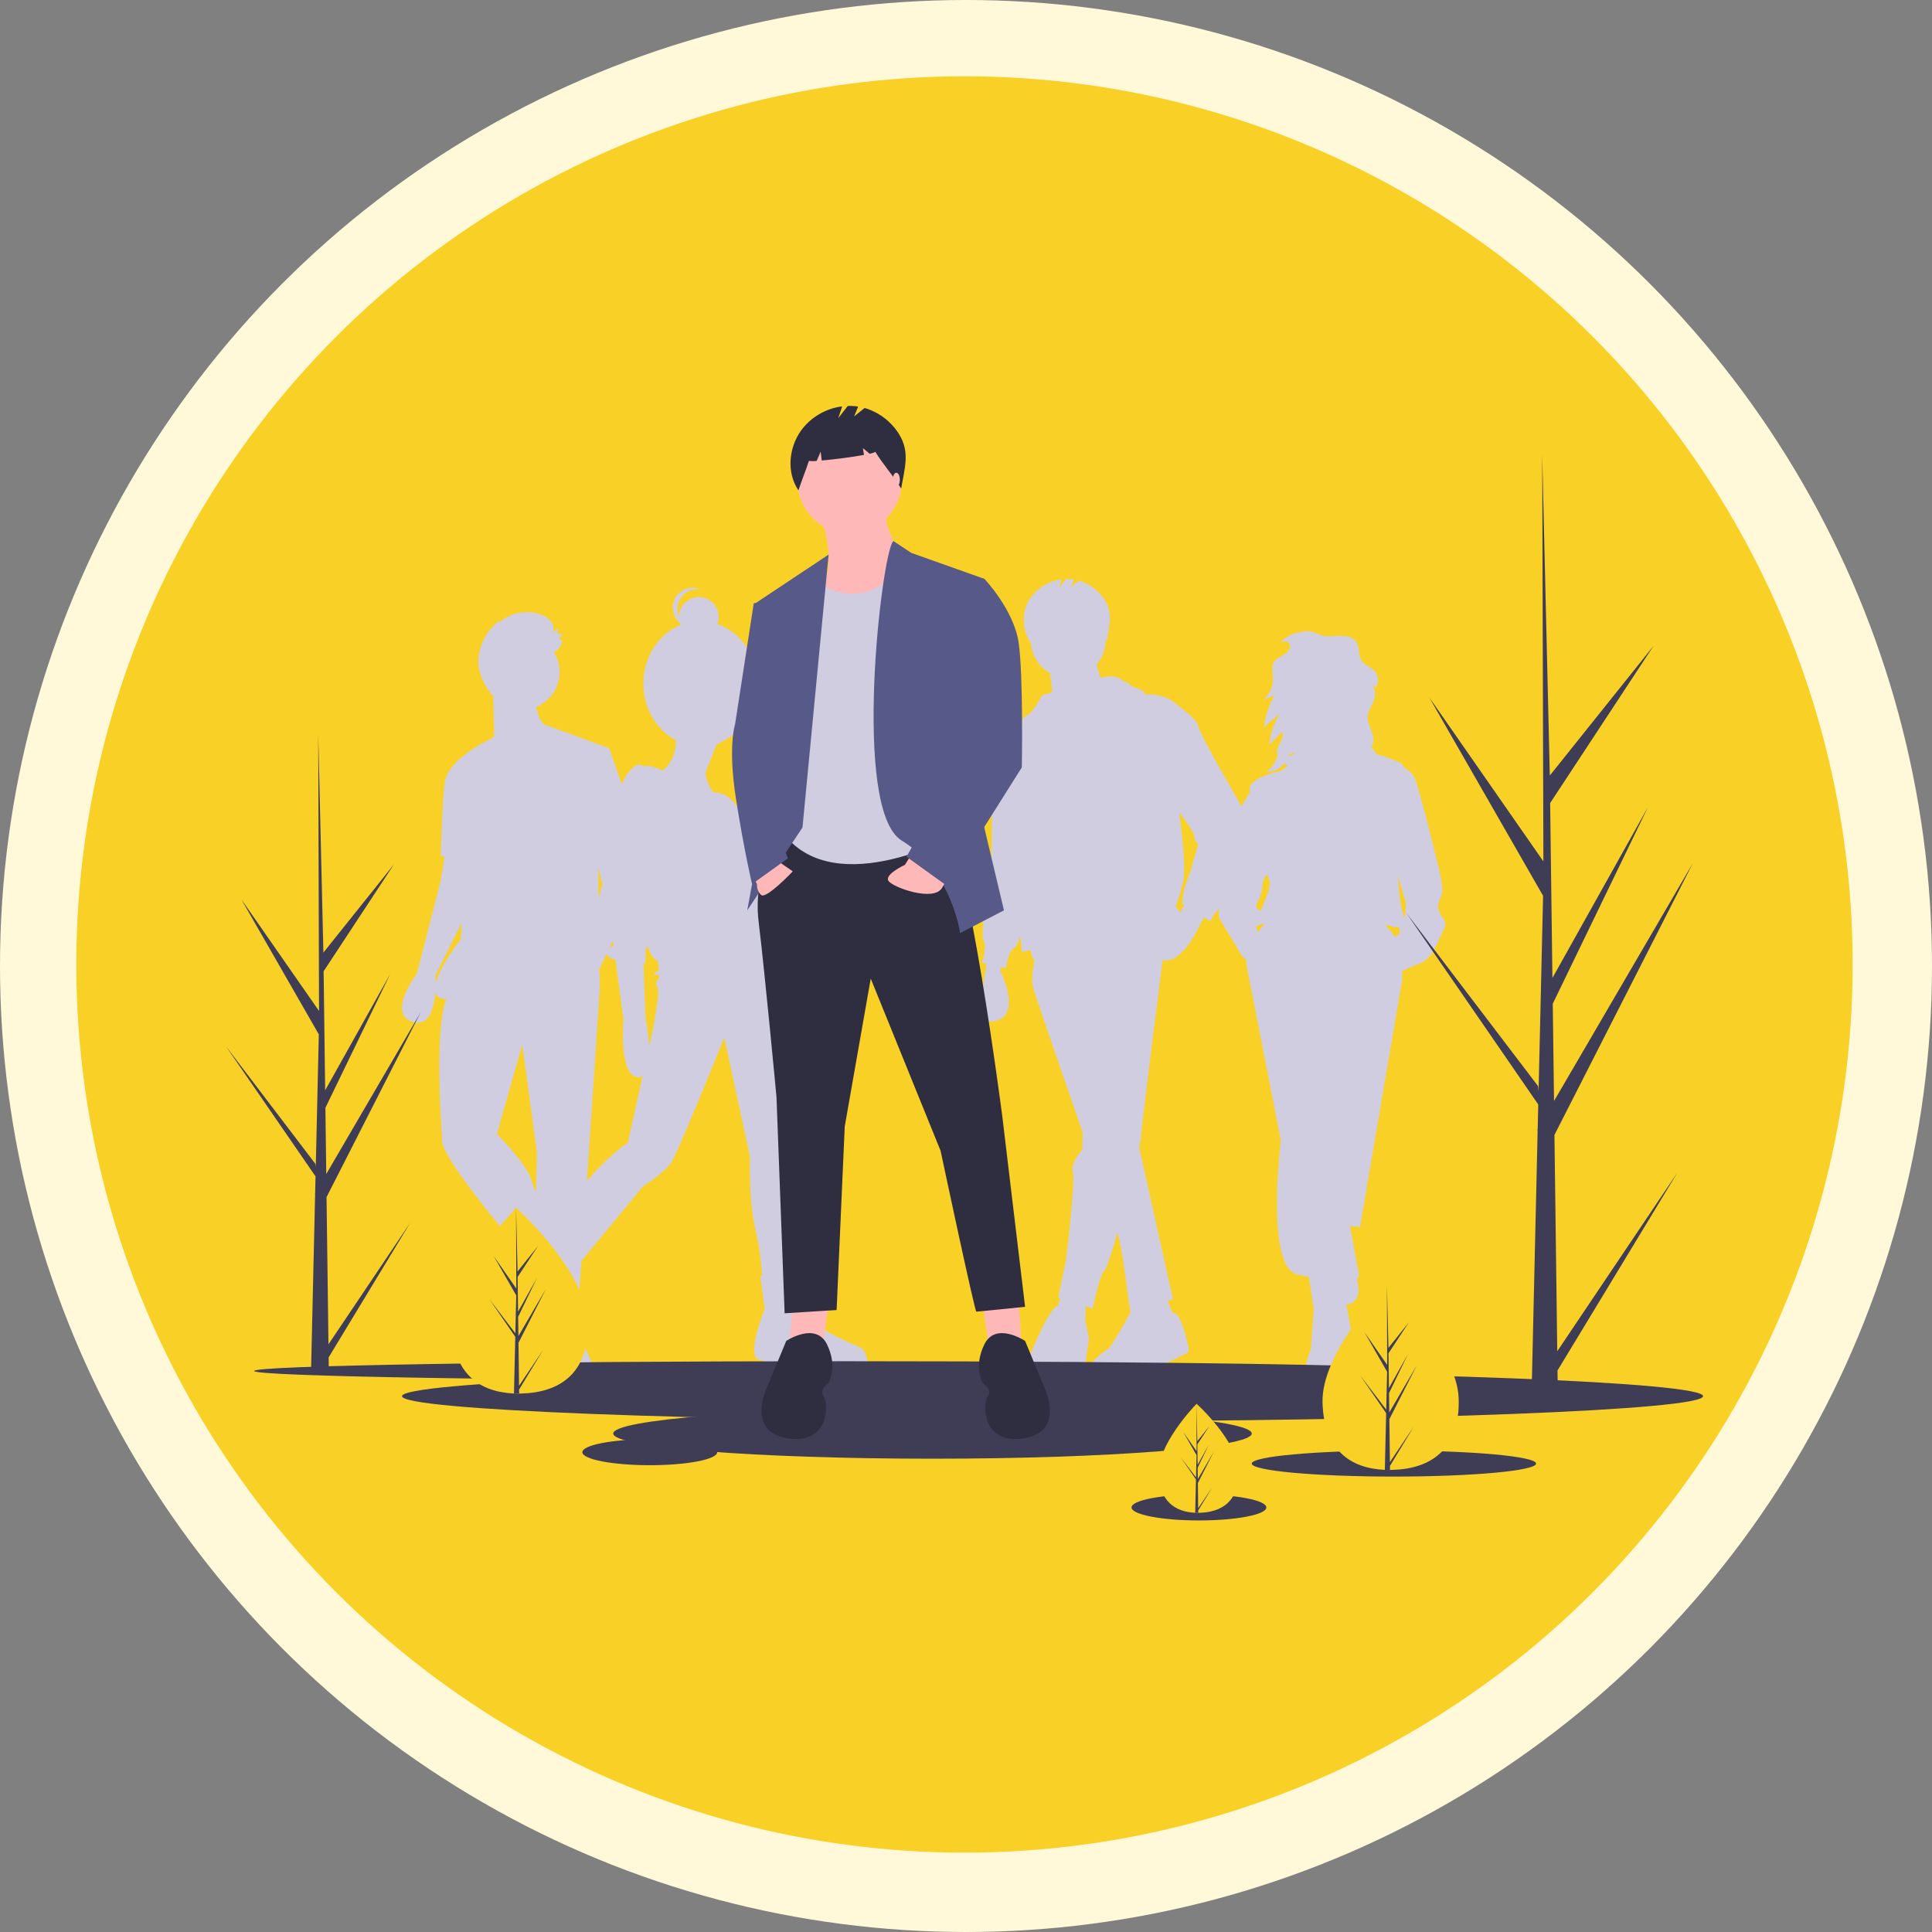 <svg width="633" height="633" viewBox="0 0 633 633" fill="none" xmlns="http://www.w3.org/2000/svg">
<rect x="0" y="0" width="633" height="633" fill="#808080" stroke="none"/>
<circle cx="316.5" cy="316.5" r="316.5" fill="#FFF8D9"/>
<circle cx="316" cy="316" r="291" fill="#F9D126"/>
<path d="M471.495 298.594C470.54 296.139 471.905 294.911 472.45 292.729C472.996 290.546 471.222 283.725 471.222 283.725C471.222 283.725 465.493 260.125 463.72 255.487C462.969 253.524 461.339 252.174 459.709 251.268C459.598 250.666 459.438 250.277 459.218 250.167C457.638 249.376 453.701 247.66 451.078 247.185C450.588 246.342 450.006 245.556 449.344 244.84C449.804 243.955 450.017 242.963 449.962 241.968C449.794 239.394 447.845 237.088 448.099 234.521C448.291 232.575 449.714 230.976 450.263 229.099C450.494 228.255 450.548 227.374 450.423 226.509C450.299 225.644 449.998 224.813 449.539 224.07C449.942 224.499 450.346 224.928 450.749 225.358C451.298 224.535 451.562 223.555 451.501 222.568C451.441 221.581 451.058 220.641 450.412 219.892C449.134 218.48 446.997 217.951 446.006 216.325C444.987 214.655 445.534 212.385 444.571 210.683C442.211 206.511 436.17 209.468 432.552 208.012C431.065 207.414 429.934 206.755 428.261 206.803C426.839 206.884 425.432 207.147 424.076 207.584C422.131 208.147 420.438 209.361 419.28 211.022C419.394 210.892 419.52 210.772 419.655 210.664C420.532 209.977 422.069 210.034 422.532 211.047C422.643 211.302 422.689 211.58 422.667 211.857C422.591 213.078 421.524 213.99 420.464 214.601C419.404 215.213 418.211 215.724 417.519 216.733C416.377 218.399 417.049 220.635 417.049 222.654C417.04 223.938 416.743 225.203 416.18 226.356C415.617 227.51 414.802 228.522 413.796 229.319L417.646 227.745C415.808 230.962 414.601 234.501 414.091 238.17L419.295 233.871C417.368 236.939 416.196 240.42 415.877 244.03L420.055 239.749C420.245 240.083 420.34 240.463 420.33 240.848L419.895 242.528C419.741 242.862 419.57 243.187 419.384 243.503C418.711 244.658 418.016 246.079 418.645 247.257L418.648 247.256C417.986 249.482 416.988 251.71 414.767 252.793C417.23 253.051 419.801 251.819 420.914 249.859C421.095 250.211 421.314 250.543 421.567 250.849C421.639 250.939 421.709 251.027 421.78 251.116L421.166 251.526L419.521 252.622C419.521 252.622 408.744 254.805 409.426 258.898C409.454 259.066 409.488 259.267 409.526 259.492L406.425 264.763L401.924 280.042C401.924 280.042 399.604 284.953 400.014 286.999C400.423 289.045 400.014 289.864 400.014 293.547C400.014 297.23 398.24 298.731 400.014 301.732C401.787 304.733 407.107 313.464 407.107 313.464L408.276 314.34C408.219 314.866 408.239 315.398 408.335 315.919C409.426 321.376 419.657 373.623 419.657 373.623C419.657 373.623 414.474 414.957 424.978 417.548C426.295 417.874 427.589 418.169 428.846 418.431L430.434 428.871L429.479 442.103C429.479 442.103 422.249 458.473 435.482 459.428C448.714 460.383 442.712 445.241 442.712 445.241C443.41 443.948 443.696 442.472 443.53 441.012C443.395 439.798 442.259 433.478 441.146 427.4C446.167 426.798 445.228 421.469 444.558 419.126C444.848 418.957 445.065 418.686 445.167 418.367C445.318 417.823 444.966 415.682 444.328 412.682C443.808 409.7 442.919 404.872 442.312 401.602L445.576 402.134L459.354 321.376C459.354 321.376 459.445 320.09 459.404 318.21C461.287 317.235 463.23 316.379 465.22 315.646C469.722 313.873 471.495 307.325 472.996 304.597C474.496 301.868 472.45 301.05 471.495 298.594ZM422.576 247.176C423.022 246.868 423.544 246.691 424.085 246.664C423.969 247.298 422.877 247.484 421.962 247.816C422.13 247.57 422.338 247.354 422.576 247.176ZM415.701 287.818C416.807 289.633 414.806 294.554 413.002 298.458C411.969 297.568 410.891 297.849 412.155 295.32C413.017 293.718 413.528 291.951 413.655 290.137C413.655 289.825 413.815 287.533 415.159 286.581C415.301 287.009 415.482 287.423 415.701 287.818ZM411.561 303.489C412.187 303.234 413.134 302.843 414.413 302.408C413.8 303.213 413.101 304.171 412.397 305.217C412.131 305.015 411.917 304.754 411.772 304.453C411.626 304.153 411.554 303.822 411.561 303.489ZM455.807 305.279C454.978 304.398 454.308 303.609 453.756 302.904C454.785 303.175 455.833 303.466 456.899 303.778C457.43 303.857 457.972 303.821 458.488 303.672C458.536 304.615 458.536 305.961 458.536 305.961L457.042 306.995C456.701 306.375 456.287 305.799 455.807 305.279V305.279ZM460.041 300.548C460.025 300.562 460.008 300.578 459.991 300.592C459.918 300.053 459.796 299.521 459.627 299.004C458.733 296.184 458.255 291.181 458.001 286.912L460.582 295.593C460.582 295.593 460.718 299.959 460.041 300.548Z" fill="#D0CDE1"/>
<path d="M407.051 264.692C407.051 264.692 393.056 240.638 392.619 238.013C392.181 235.389 385.184 230.578 385.184 230.578C382.793 228.188 378.87 227.431 374.742 227.47C376.296 226.184 370.746 225.32 370.314 224.455C369.876 223.581 368.564 223.581 366.815 222.269C365.065 220.957 360.699 222.05 360.698 222.05C360.042 220.669 359.585 219.201 359.342 217.691C361.205 215.486 362.226 212.691 362.223 209.804C362.223 209.773 362.22 209.742 362.22 209.711C362.331 209.884 362.443 210.058 362.554 210.238C363.373 205.33 364.82 201.251 362.063 196.774C360.109 193.601 357.051 191.263 353.477 190.21L350.851 192.31L351.872 189.86C351.014 189.729 350.145 189.679 349.277 189.71L346.915 192.747L347.893 189.814C345.843 190.069 343.868 190.746 342.093 191.802C340.318 192.858 338.781 194.27 337.579 195.949C334.573 200.284 334.774 206.31 337.731 210.679C337.741 210.648 337.748 210.618 337.758 210.588C337.889 212.632 338.53 214.61 339.623 216.342C340.716 218.074 342.226 219.504 344.015 220.501L344.758 226.443C344.09 227.063 343.232 227.442 342.323 227.517C341.011 227.517 339.699 231.016 339.699 231.016C339.699 231.016 338.955 231.391 338.154 233.163C336.089 234.568 329.791 238.983 327.455 242.069C326.073 242.749 324.588 244.262 324.829 247.635C325.266 253.758 324.829 282.186 324.829 282.186C324.829 282.186 320.893 306.241 322.205 307.99C323.517 309.739 321.767 315.425 321.767 315.425L323.079 315.717V317.174C323.079 317.174 319.133 335.468 325.266 334.669C335.325 333.356 327.89 318.486 327.89 318.486V316.786L329.64 317.174C329.64 317.174 330.514 311.051 332.264 310.614C332.872 310.462 333.586 308.827 334.259 306.761C334.652 309.984 334.888 311.926 334.888 311.926L337.625 311.318L338.387 314.113C338.575 314.218 338.771 314.307 338.975 314.379L338.387 317.612C338.387 317.612 337.949 321.111 338.387 323.297C338.607 324.4 346.726 347.973 354.72 371.071L354.569 376.654C354.569 376.654 350.633 381.028 351.507 384.089C352.382 387.151 349.321 412.517 349.321 412.517L346.696 425.201L347.357 425.404L346.751 427.626C346.229 427.89 345.764 428.255 345.384 428.699C341.886 432.636 337.512 444.007 337.512 444.007C337.512 444.007 329.64 455.815 341.886 455.378C354.131 454.941 355.006 450.567 355.006 450.567C355.006 450.567 356.756 439.196 356.756 438.759C356.756 438.321 355.881 433.825 355.881 433.825L355.541 433.451L355.778 427.995L358.068 428.699C358.068 428.699 360.254 417.328 362.004 416.016C362.615 415.558 364.242 410.45 366.099 403.889C367.998 409.355 369.836 428.255 370.432 429.97C370.221 430.259 370.035 430.565 369.876 430.886C367.91 434.659 365.72 438.31 363.316 441.82C363.316 441.82 349.321 450.13 363.316 452.317C363.316 452.317 371.188 452.754 375.124 450.13C379.061 447.506 389.557 443.569 389.557 442.695C389.557 441.82 386.933 428.962 384.309 430.361L382.551 426.318L384.309 425.638L373.236 375.937C373.498 374.878 373.691 373.803 373.812 372.718C373.812 370.428 379.475 325.832 380.917 314.52C387.259 316.317 393.056 303.179 393.056 303.179L394.494 300.591L396.555 301.867C396.555 301.867 398.304 297.494 400.928 297.056C403.552 296.619 408.363 273.439 408.363 270.378C408.323 268.412 407.876 266.476 407.051 264.692ZM386.674 298.958C386.244 298.275 385.744 297.637 385.184 297.056C386.327 294.078 387.205 291.004 387.808 287.872C388.682 283.061 386.496 267.316 386.496 267.316L386.457 266.247C388.604 269.065 391.306 272.821 391.306 273.876C391.306 274.386 391.425 274.888 391.653 275.343C391.881 275.799 392.211 276.195 392.619 276.5L389.994 285.685C389.994 285.685 388.245 290.058 387.808 292.245C387.546 293.542 387.399 294.859 387.37 296.181L387.99 296.565L386.674 298.958Z" fill="#D0CDE1"/>
<path d="M206.829 272.787L209.163 272.262L199.541 245.146L178.767 237.492C178.767 237.492 178.687 237.581 178.54 237.733C176.768 236.018 176.016 233.529 175.702 231.571C177.373 230.896 178.874 229.86 180.098 228.539C181.323 227.217 182.24 225.641 182.785 223.924C183.33 222.206 183.49 220.39 183.252 218.604C183.014 216.818 182.385 215.106 181.41 213.592C183.121 213.181 183.733 211.628 184.307 209.776C183.951 209.671 183.589 209.592 183.221 209.539C183.491 208.936 183.76 208.332 184.029 207.728C183.556 207.686 183.083 207.643 182.61 207.601C182.731 207.037 182.852 206.472 182.973 205.908C182.369 206.325 181.766 206.741 181.163 207.158C181.368 206.565 181.418 205.93 181.311 205.313C181.203 204.695 180.94 204.115 180.546 203.627C179.745 202.659 178.7 201.922 177.519 201.493C175.209 200.584 172.694 200.329 170.249 200.757C167.804 201.184 165.523 202.277 163.659 203.915L163.528 203.405C159.836 206.244 157.42 210.431 156.81 215.048C156.23 219.612 158.423 224.259 161.273 227.871C161.249 227.713 161.223 227.556 161.197 227.399C161.32 227.568 161.447 227.735 161.578 227.898L161.929 241.21L161.051 241.962C161.05 241.963 146.331 248.622 145.757 256.576L145.756 256.581C144.872 260.453 144.435 280.572 144.435 280.572H145.646L144.435 288.444L136.562 319.059C136.562 319.059 126.503 332.179 135.25 334.804C140.686 336.434 142.237 330.128 142.632 325.119C142.947 326.36 143.889 327.2 145.747 327.369C145.893 327.382 146.049 327.393 146.2 327.405C142.064 338.093 144.872 372.853 144.872 372.853C142.685 377.227 168.489 407.404 168.489 407.404L170.043 406.575L170.379 407.248C169.514 407.331 168.926 407.404 168.926 407.404V420.962C168.926 420.962 164.99 434.52 170.238 437.144C171.597 437.823 173.013 437.329 174.367 436.226C174.108 440.41 173.737 446.654 173.737 448.078C173.737 450.265 179.423 454.201 179.423 454.201C179.423 454.201 180.735 459.012 191.231 459.012C201.728 459.012 193.856 446.329 193.856 446.329L188.17 433.645C188.17 433.645 187.745 433.853 186.457 432.805L186.918 427.734L189.482 427.96L192.981 376.789C192.981 376.789 196.042 331.305 196.48 324.307C196.582 322.064 196.529 319.816 196.322 317.579L209.163 291.068L206.829 272.787ZM197.354 289.756L196.042 294.328V284.216L197.354 289.756ZM142.754 322.19C142.765 320.587 142.685 319.496 142.685 319.496L151.235 302.396L150.995 307.688C150.995 307.688 144.147 316.35 142.754 322.19ZM162.804 371.541L171.113 342.239L175.924 377.664L175.579 390.543C174.993 389.36 174.523 388.122 174.175 386.849C172.863 381.6 162.804 371.541 162.804 371.541Z" fill="#D0CDE1"/>
<path d="M281.157 441.149C277.059 439.461 269.105 435.846 268.14 433.917C267.176 431.989 262.355 417.044 262.355 417.044L261.114 417.134C260.954 410.345 260.27 384.032 259.222 380.886C259.222 380.886 264.284 339.185 254.159 322.552L252.335 315.183C252.934 312.229 252.857 305.388 252.472 304.233C251.99 302.786 258.016 298.206 256.329 295.314C254.642 292.421 250.062 282.538 250.062 282.538C250.062 282.538 250.544 276.271 244.035 270.486C244.035 270.486 242.134 259.718 233.563 259.558C232.404 257.536 230.783 254.321 231.26 252.889C231.771 251.356 233.724 246.578 234.828 243.903C235.414 243.639 235.977 243.325 236.51 242.967C243.327 239.913 248.132 232.571 248.132 223.995C248.132 214.814 242.627 207.045 235.042 204.439C235.38 203.549 235.518 202.595 235.446 201.645C235.375 200.695 235.096 199.773 234.629 198.942C234.162 198.112 233.519 197.395 232.744 196.841C231.969 196.287 231.082 195.909 230.146 195.736C229.209 195.562 228.246 195.596 227.324 195.836C226.402 196.075 225.544 196.514 224.81 197.121C224.077 197.729 223.486 198.49 223.078 199.351C222.671 200.212 222.458 201.152 222.454 202.105C222.037 201.116 221.871 200.039 221.972 198.971C222.072 197.902 222.435 196.875 223.029 195.981C223.623 195.088 224.429 194.355 225.375 193.848C226.321 193.342 227.378 193.077 228.451 193.079C228.874 193.079 229.295 193.121 229.71 193.203C228.281 192.523 226.653 192.388 225.131 192.823C223.61 193.257 222.299 194.232 221.444 195.564C220.59 196.895 220.25 198.493 220.489 200.057C220.728 201.622 221.529 203.045 222.743 204.061C222.818 204.299 222.907 204.532 223.009 204.76C215.871 207.641 210.779 215.165 210.779 223.995C210.779 232.186 215.161 239.251 221.493 242.53C221.459 245.195 220.798 249.687 217.124 252.424C215.226 251.557 212.592 250.605 210.901 251.037C210.027 250.355 208.709 250.13 206.914 251.925C203.298 255.541 200.164 264.942 200.164 270.727C200.164 276.512 200.888 310.018 200.888 310.018C200.888 310.018 197.031 311.464 199.682 313.634C200.23 314.09 200.917 314.345 201.63 314.357L204.262 333.882C204.262 333.882 202.575 352.684 209.083 352.925C209.594 352.953 210.101 352.828 210.54 352.567L205.709 374.378C205.709 374.378 194.62 381.61 185.943 395.831C181.473 403.157 179.245 407.663 178.132 410.316L176.542 409.33L170.998 419.936C170.998 419.936 158.704 427.409 161.356 432.953C164.007 438.497 166.418 439.943 166.418 439.943L168.105 439.22L171.239 445.005C171.239 445.005 179.434 456.817 192.692 450.791C193.314 449.955 193.65 448.94 193.65 447.898C193.65 446.856 193.314 445.842 192.692 445.005C190.523 441.872 184.978 435.122 184.978 435.122L188.594 416.803L187.846 416.339L210.771 388.6C210.771 388.6 217.52 384.502 219.931 380.886C222.341 377.271 237.286 339.908 237.286 339.908L245.723 378.958C245.723 378.958 245.241 393.18 247.41 402.34C248.593 407.478 249.364 412.702 249.716 417.963L249.098 418.008L250.544 428.855C250.544 428.855 244.277 444.282 248.615 445.488C251.702 446.285 254.845 446.849 258.016 447.175L258.498 445.488C258.498 445.488 277.059 455.612 283.809 448.139C283.809 448.139 285.255 442.836 281.157 441.149ZM215.109 322.793C215.833 323.517 215.592 326.891 215.592 326.891L214.145 336.292L212.701 342.813C212.501 339.732 212.098 336.668 211.494 333.641L210.826 315.625C210.958 315.708 211.102 315.768 211.253 315.803C211.735 315.803 211.494 311.705 211.494 311.705C211.494 311.705 211.775 310.973 212.126 309.818C213.063 312.624 214.207 314.454 215.592 314.839L215.833 317.972C215.833 317.972 212.699 319.419 215.592 319.419C215.759 319.413 215.926 319.388 216.088 319.345L215.833 320.624C215.833 320.624 214.386 322.07 215.109 322.793Z" fill="#D0CDE1"/>
<path d="M277.037 452.378C384.053 452.378 470.806 450.948 470.806 449.184C470.806 447.42 384.053 445.99 277.037 445.99C170.021 445.99 83.267 447.42 83.267 449.184C83.267 450.948 170.021 452.378 277.037 452.378Z" fill="#3F3D56"/>
<path d="M344.855 465.686C462.572 465.686 558 461.992 558 457.435C558 452.878 462.572 449.184 344.855 449.184C227.138 449.184 131.71 452.878 131.71 457.435C131.71 461.992 227.138 465.686 344.855 465.686Z" fill="#3F3D56"/>
<path d="M305.517 477.93C363.288 477.93 410.12 474.236 410.12 469.679C410.12 465.122 363.288 461.427 305.517 461.427C247.746 461.427 200.913 465.122 200.913 469.679C200.913 474.236 247.746 477.93 305.517 477.93Z" fill="#3F3D56"/>
<path d="M456.699 483.785C482.424 483.785 503.279 481.879 503.279 479.527C503.279 477.175 482.424 475.268 456.699 475.268C430.974 475.268 410.12 477.175 410.12 479.527C410.12 481.879 430.974 483.785 456.699 483.785Z" fill="#3F3D56"/>
<path d="M392.819 498.159C405.02 498.159 414.911 496.252 414.911 493.9C414.911 491.548 405.02 489.641 392.819 489.641C380.618 489.641 370.728 491.548 370.728 493.9C370.728 496.252 380.618 498.159 392.819 498.159Z" fill="#3F3D56"/>
<path d="M212.891 480.059C225.092 480.059 234.982 478.153 234.982 475.801C234.982 473.449 225.092 471.542 212.891 471.542C200.69 471.542 190.799 473.449 190.799 475.801C190.799 478.153 200.69 480.059 212.891 480.059Z" fill="#3F3D56"/>
<path d="M322.019 427.624L324.148 442.529L334.795 441.465L333.73 426.027L322.019 427.624Z" fill="#FFB8B8"/>
<path d="M271.447 427.624L269.318 442.529L258.671 441.465L259.736 426.027L271.447 427.624Z" fill="#FFB8B8"/>
<path d="M256.01 273.248C256.01 273.248 246.428 284.427 248.557 301.994C250.686 319.561 254.413 359.486 254.413 359.486L257.074 430.286L274.109 429.221L276.771 369.068L285.288 320.625L308.178 377.053C308.178 377.053 319.357 429.754 319.89 429.754C320.422 429.754 335.86 428.157 335.86 428.157L328.407 365.874C328.407 365.874 316.696 275.377 309.775 273.78C302.855 272.183 256.01 273.248 256.01 273.248Z" fill="#2F2E41"/>
<path d="M335.86 439.336C335.86 439.336 326.278 432.948 322.551 440.4C318.825 447.853 322.019 453.176 322.019 453.176C322.019 453.176 325.213 455.306 323.616 457.435C322.019 459.564 321.487 473.405 335.327 471.276C349.168 469.146 342.248 454.773 342.248 454.773L335.86 439.336Z" fill="#2F2E41"/>
<path d="M257.606 439.336C257.606 439.336 267.188 432.948 270.915 440.4C274.641 447.853 271.447 453.176 271.447 453.176C271.447 453.176 268.253 455.306 269.85 457.435C271.447 459.564 271.979 473.405 258.139 471.276C244.298 469.146 251.218 454.773 251.218 454.773L257.606 439.336Z" fill="#2F2E41"/>
<path d="M269.052 169.709C269.052 169.709 273.843 183.017 270.116 190.47C266.39 197.922 275.972 206.44 275.972 206.44C275.972 206.44 300.992 193.664 297.798 187.276C294.604 180.888 289.28 172.37 290.345 167.047L269.052 169.709Z" fill="#FFB8B8"/>
<path d="M278.368 174.766C287.776 174.766 295.402 167.139 295.402 157.731C295.402 148.323 287.776 140.696 278.368 140.696C268.96 140.696 261.333 148.323 261.333 157.731C261.333 167.139 268.96 174.766 278.368 174.766Z" fill="#FFB8B8"/>
<path d="M266.124 189.671C266.124 189.671 283.216 203.894 295.963 183.741L309.243 191.268L316.163 272.183C316.163 272.183 277.303 294.541 258.671 275.377L261.333 200.318L266.124 189.671Z" fill="#D0CDE1"/>
<path d="M271.491 181.704L247.492 197.656L256.01 237.049L244.831 298.267L262.93 271.118L271.491 181.704Z" fill="#575A89"/>
<path d="M292.702 177.263L298.596 181.154L322.551 189.671L318.825 255.681L328.939 298.267L314.566 305.72C314.566 305.72 311.905 285.491 295.402 275.377C278.9 265.263 288.937 180.293 292.702 177.263Z" fill="#575A89"/>
<path d="M252.816 280.7L259.736 285.491C259.736 285.491 250.952 294.807 249.355 293.21C248.893 292.766 248.534 292.226 248.304 291.628C248.074 291.03 247.979 290.389 248.025 289.75L246.428 286.024L252.816 280.7Z" fill="#FFB8B8"/>
<path d="M298.82 279.665L296.467 283.362C296.467 283.362 289.547 286.556 291.144 288.685C292.741 290.815 306.049 295.606 308.711 290.815L311.372 286.024L298.82 279.665Z" fill="#FFB8B8"/>
<path d="M250.686 197.124L246.96 197.656L240.838 237.315C240.838 237.315 238.443 244.502 241.104 261.536C243.766 278.571 246.402 289.664 246.402 289.664L258.139 281.233L252.816 267.392L259.736 216.82L250.686 197.124Z" fill="#575A89"/>
<path d="M314.034 188.607L322.551 189.671C322.551 189.671 332.133 199.786 333.73 210.432C335.327 221.079 334.795 251.422 334.795 251.422L310.308 290.282L296.999 280.7L315.631 247.696L306.581 208.303L314.034 188.607Z" fill="#575A89"/>
<path d="M294.612 142.324C292.036 138.141 288.004 135.059 283.292 133.67L279.831 136.439L281.176 133.21C280.045 133.037 278.899 132.971 277.755 133.012L274.641 137.016L275.93 133.149C273.228 133.485 270.625 134.377 268.285 135.769C265.944 137.161 263.918 139.023 262.333 141.237C258.37 146.952 257.701 154.899 261.599 160.659C262.669 157.371 263.968 154.285 265.038 150.996C265.879 151.111 266.732 151.115 267.574 151.009L268.876 147.971L269.239 150.88C273.275 150.528 279.26 149.757 283.086 149.049L282.714 146.818L284.939 148.672C286.111 148.402 286.807 148.158 286.75 147.971C289.595 152.558 292.414 155.487 295.259 160.074C296.339 153.604 298.246 148.226 294.612 142.324Z" fill="#2F2E41"/>
<path d="M293.669 159.502C294.306 159.502 294.822 158.47 294.822 157.196C294.822 155.922 294.306 154.89 293.669 154.89C293.032 154.89 292.516 155.922 292.516 157.196C292.516 158.47 293.032 159.502 293.669 159.502Z" fill="#FFB8B8"/>
<path d="M477.922 458.276C478.413 475.076 468.597 481.232 456.278 481.592C455.992 481.6 455.708 481.606 455.424 481.608C454.853 481.612 454.287 481.602 453.727 481.579C442.586 481.116 433.767 475.203 433.311 459.579C432.839 443.411 452.907 422.403 454.413 420.849L454.415 420.848C454.473 420.788 454.502 420.759 454.502 420.759C454.502 420.759 477.432 441.478 477.922 458.276Z" fill="#F9D126"/>
<path d="M455.392 479.046L463.217 467.409L455.408 480.298L455.424 481.607C454.853 481.612 454.287 481.602 453.727 481.579L454.115 464.747L454.104 464.617L454.119 464.592L454.156 463.001L445.586 450.559L454.146 461.811L454.176 462.147L454.469 449.43L447.067 436.53L454.49 447.196L454.413 420.849L454.413 420.761L454.415 420.848L454.907 441.612L461.653 433.178L454.929 443.401L455.076 454.777L461.284 443.675L455.099 456.449L455.181 462.774L464.208 447.309L455.208 464.981L455.392 479.046Z" fill="#3F3D56"/>
<path d="M192.591 433.257C193.082 450.056 183.266 456.213 170.948 456.572C170.661 456.581 170.377 456.586 170.093 456.588C169.522 456.592 168.956 456.583 168.396 456.559C157.255 456.097 148.436 450.183 147.98 434.559C147.508 418.391 167.576 397.383 169.082 395.829L169.084 395.828C169.142 395.769 169.171 395.739 169.171 395.739C169.171 395.739 192.101 416.458 192.591 433.257Z" fill="#F9D126"/>
<path d="M170.061 454.027L177.886 442.39L170.077 455.278L170.093 456.588C169.522 456.592 168.956 456.583 168.396 456.559L168.784 439.727L168.774 439.597L168.788 439.572L168.825 437.982L160.255 425.54L168.815 436.791L168.845 437.128L169.138 424.41L161.737 411.511L169.16 422.176L169.082 395.829L169.082 395.742L169.085 395.828L169.576 416.593L176.322 408.158L169.598 418.382L169.745 429.757L175.953 418.655L169.768 431.429L169.85 437.755L178.878 422.29L169.878 439.961L170.061 454.027Z" fill="#3F3D56"/>
<path d="M405.801 481.96C406.089 491.821 400.327 495.435 393.096 495.646C392.928 495.651 392.761 495.654 392.595 495.655C392.259 495.657 391.927 495.652 391.598 495.638C385.059 495.367 379.882 491.895 379.615 482.725C379.338 473.234 391.117 460.903 392.001 459.991L392.003 459.99C392.036 459.956 392.053 459.938 392.053 459.938C392.053 459.938 405.513 472.1 405.801 481.96Z" fill="#F9D126"/>
<path d="M392.576 494.152L397.169 487.321L392.585 494.886L392.595 495.655C392.259 495.658 391.927 495.652 391.598 495.638L391.826 485.758L391.82 485.682L391.828 485.667L391.85 484.734L386.82 477.431L391.844 484.035L391.862 484.232L392.034 476.768L387.69 469.196L392.047 475.456L392.001 459.991L392.001 459.94L392.003 459.99L392.291 472.179L396.251 467.228L392.304 473.229L392.391 479.906L396.034 473.389L392.404 480.888L392.452 484.6L397.751 475.523L392.468 485.896L392.576 494.152Z" fill="#3F3D56"/>
<path d="M510.222 442.718L549.65 384.083L510.302 449.026L510.385 455.623C507.506 455.645 504.656 455.597 501.833 455.48L503.789 370.668L503.735 370.014L503.807 369.888L503.994 361.873L460.815 299.182L503.943 355.875L504.097 357.569L505.574 293.491L468.278 228.495L505.68 282.234L505.289 149.481L505.29 149.039L505.303 149.474L507.779 254.101L541.769 211.601L507.89 263.115L508.632 320.431L539.91 264.492L508.747 328.858L509.16 360.728L554.646 282.807L509.298 371.847L510.222 442.718Z" fill="#3F3D56"/>
<path d="M107.62 440.445L134.45 400.545L107.675 444.737L107.731 449.227C105.772 449.242 103.832 449.209 101.911 449.129L103.242 391.417L103.206 390.972L103.255 390.886L103.382 385.433L74 342.773L103.348 381.351L103.452 382.504L104.457 338.9L79.079 294.672L104.529 331.24L104.263 240.906L104.264 240.605L104.273 240.901L105.957 312.097L129.087 283.177L106.033 318.23L106.538 357.232L127.822 319.168L106.616 362.966L106.897 384.653L137.849 331.63L106.991 392.219L107.62 440.445Z" fill="#3F3D56"/>
</svg>
